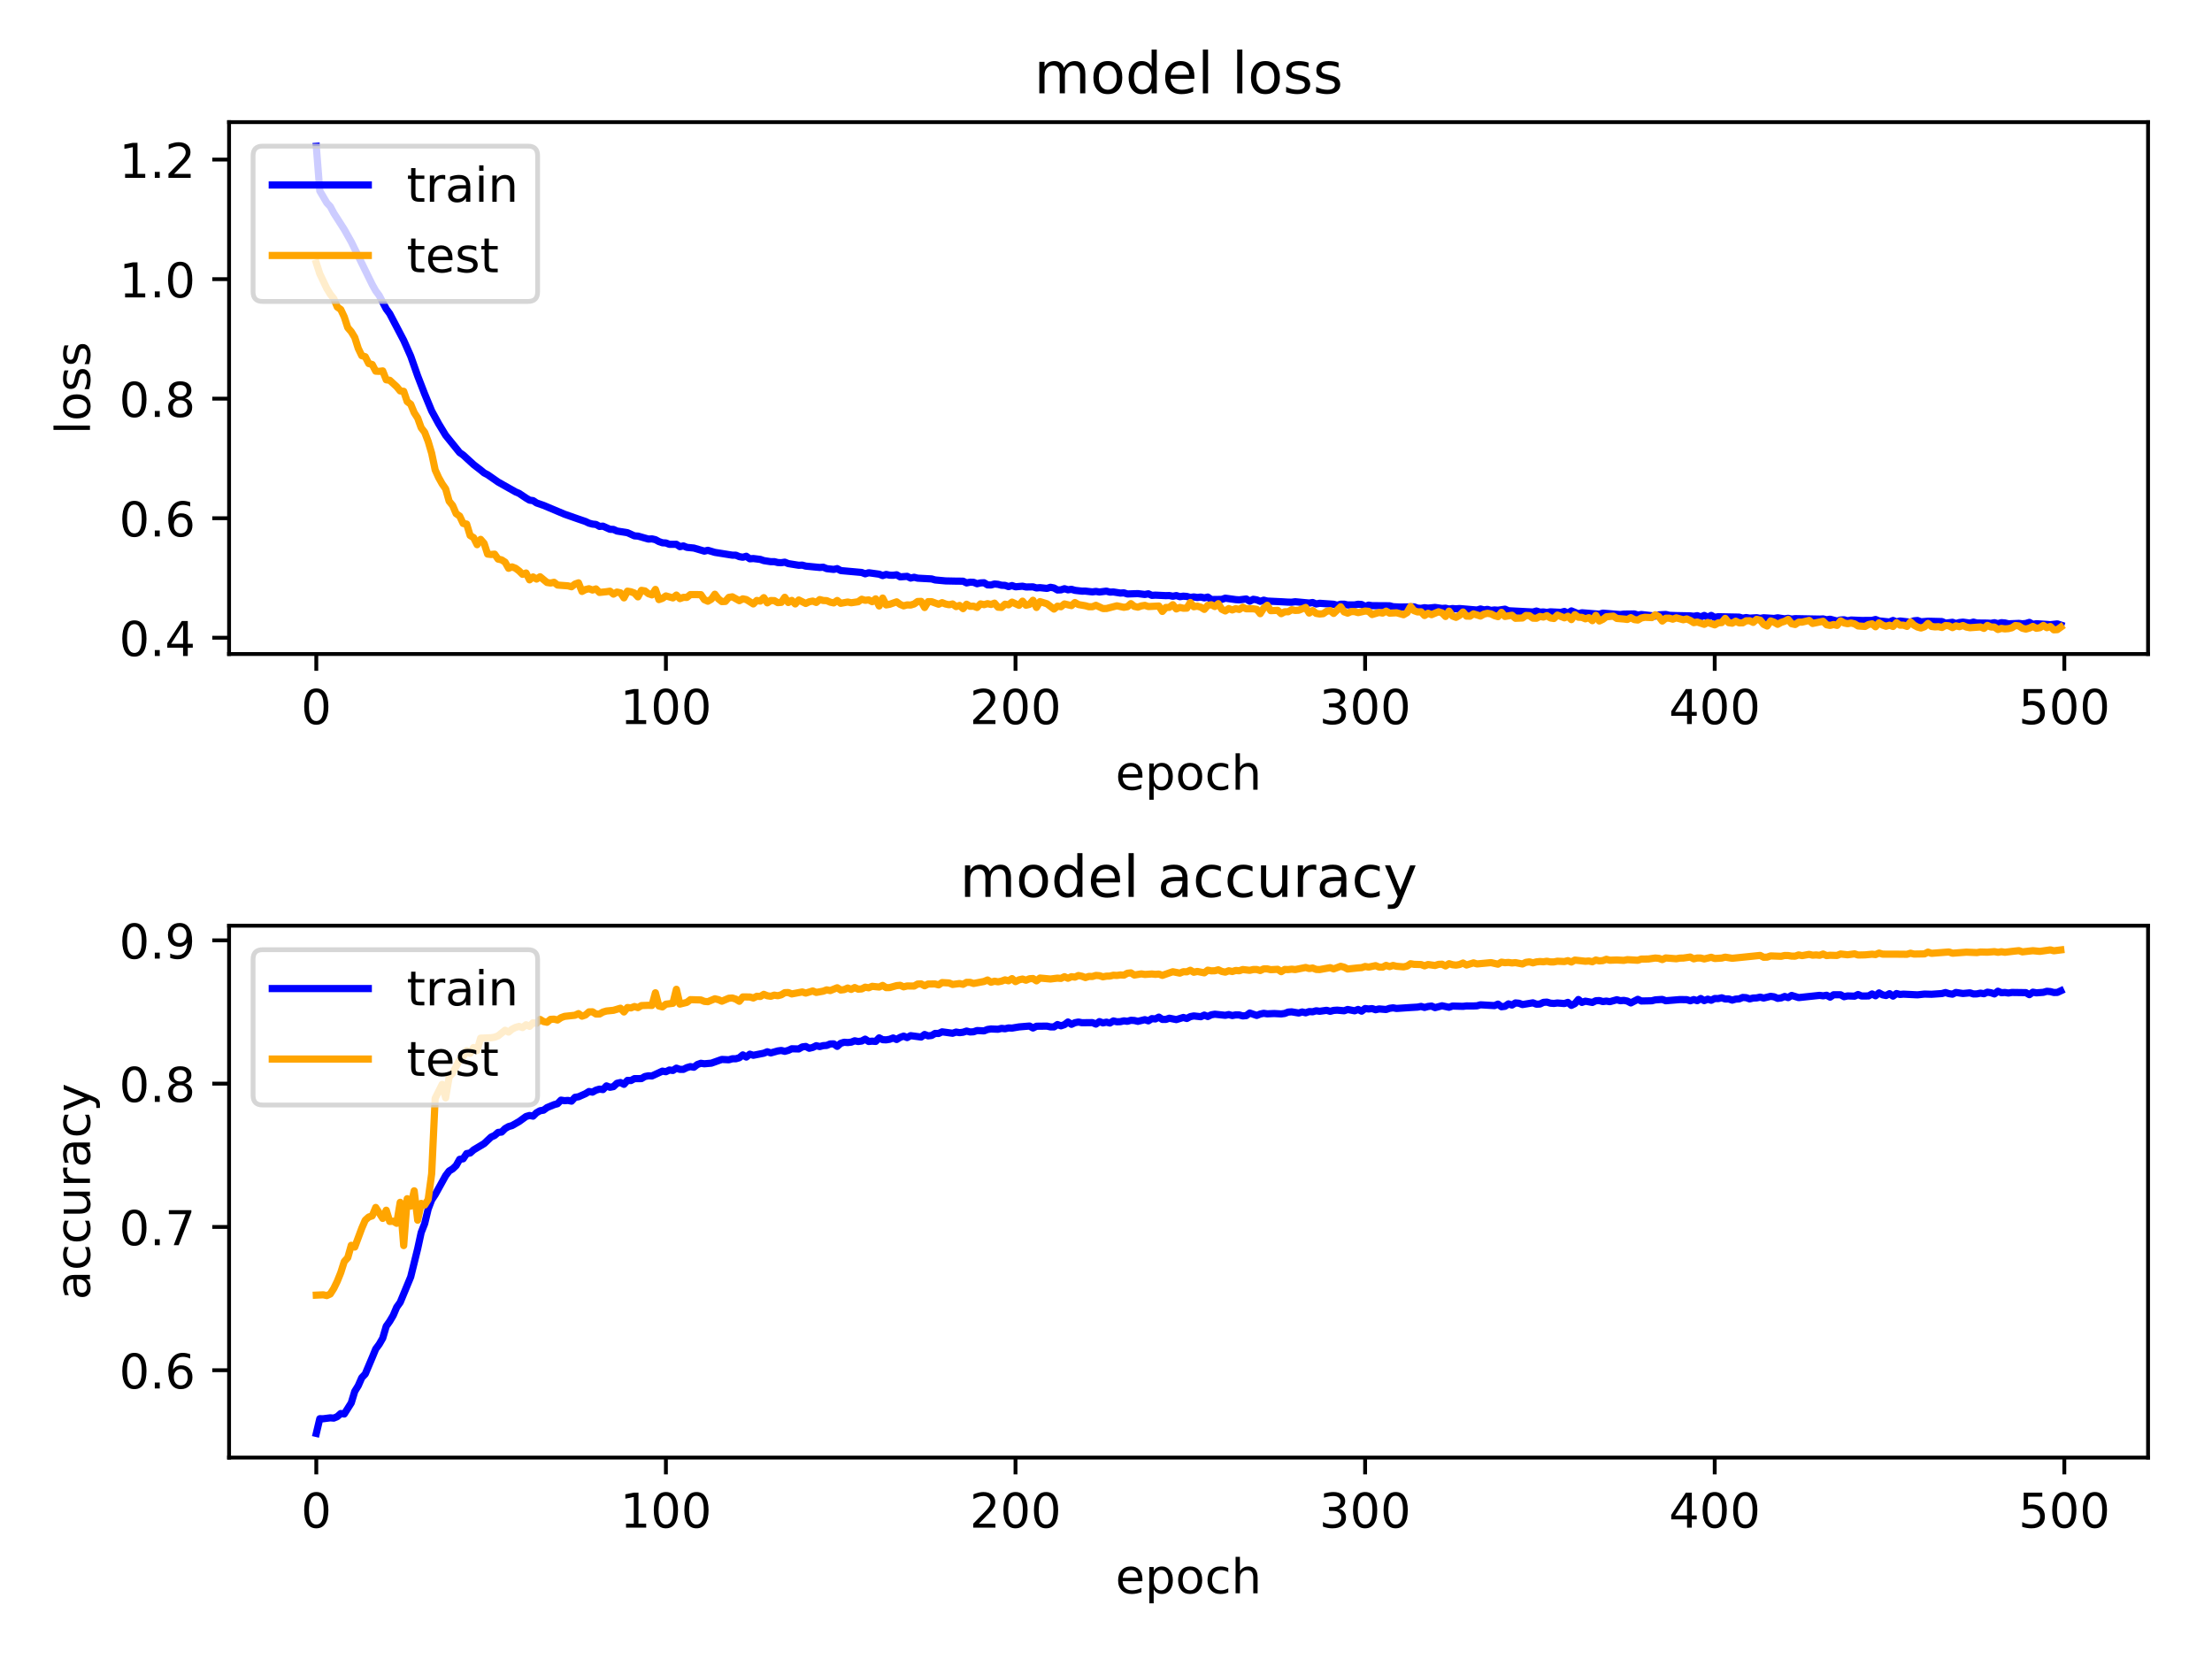 <?xml version="1.0" encoding="utf-8" standalone="no"?>
<!DOCTYPE svg PUBLIC "-//W3C//DTD SVG 1.1//EN"
  "http://www.w3.org/Graphics/SVG/1.1/DTD/svg11.dtd">
<!-- Created with matplotlib (https://matplotlib.org/) -->
<svg height="345.6pt" version="1.1" viewBox="0 0 460.8 345.6" width="460.8pt" xmlns="http://www.w3.org/2000/svg" xmlns:xlink="http://www.w3.org/1999/xlink">
 <defs>
  <style type="text/css">
*{stroke-linecap:butt;stroke-linejoin:round;}
  </style>
 </defs>
 <g id="figure_1">
  <g id="patch_1">
   <path d="M 0 345.6 
L 460.8 345.6 
L 460.8 0 
L 0 0 
z
" style="fill:#ffffff;"/>
  </g>
  <g id="axes_1">
   <g id="patch_2">
    <path d="M 47.72 136.24 
L 447.48 136.24 
L 447.48 25.44 
L 47.72 25.44 
z
" style="fill:#ffffff;"/>
   </g>
   <g id="matplotlib.axis_1">
    <g id="xtick_1">
     <g id="line2d_1">
      <defs>
       <path d="M 0 0 
L 0 3.5 
" id="macf52667a9" style="stroke:#000000;stroke-width:0.8;"/>
      </defs>
      <g>
       <use style="stroke:#000000;stroke-width:0.8;" x="65.891" xlink:href="#macf52667a9" y="136.24"/>
      </g>
     </g>
     <g id="text_1">
      <!-- 0 -->
      <defs>
       <path d="M 31.781 66.406 
Q 24.172 66.406 20.328 58.906 
Q 16.5 51.422 16.5 36.375 
Q 16.5 21.391 20.328 13.891 
Q 24.172 6.391 31.781 6.391 
Q 39.453 6.391 43.281 13.891 
Q 47.125 21.391 47.125 36.375 
Q 47.125 51.422 43.281 58.906 
Q 39.453 66.406 31.781 66.406 
z
M 31.781 74.219 
Q 44.047 74.219 50.516 64.516 
Q 56.984 54.828 56.984 36.375 
Q 56.984 17.969 50.516 8.266 
Q 44.047 -1.422 31.781 -1.422 
Q 19.531 -1.422 13.062 8.266 
Q 6.594 17.969 6.594 36.375 
Q 6.594 54.828 13.062 64.516 
Q 19.531 74.219 31.781 74.219 
z
" id="DejaVuSans-48"/>
      </defs>
      <g transform="translate(62.71 150.838)scale(0.1 -0.1)">
       <use xlink:href="#DejaVuSans-48"/>
      </g>
     </g>
    </g>
    <g id="xtick_2">
     <g id="line2d_2">
      <g>
       <use style="stroke:#000000;stroke-width:0.8;" x="138.72" xlink:href="#macf52667a9" y="136.24"/>
      </g>
     </g>
     <g id="text_2">
      <!-- 100 -->
      <defs>
       <path d="M 12.406 8.297 
L 28.516 8.297 
L 28.516 63.922 
L 10.984 60.406 
L 10.984 69.391 
L 28.422 72.906 
L 38.281 72.906 
L 38.281 8.297 
L 54.391 8.297 
L 54.391 0 
L 12.406 0 
z
" id="DejaVuSans-49"/>
      </defs>
      <g transform="translate(129.176 150.838)scale(0.1 -0.1)">
       <use xlink:href="#DejaVuSans-49"/>
       <use x="63.623" xlink:href="#DejaVuSans-48"/>
       <use x="127.246" xlink:href="#DejaVuSans-48"/>
      </g>
     </g>
    </g>
    <g id="xtick_3">
     <g id="line2d_3">
      <g>
       <use style="stroke:#000000;stroke-width:0.8;" x="211.549" xlink:href="#macf52667a9" y="136.24"/>
      </g>
     </g>
     <g id="text_3">
      <!-- 200 -->
      <defs>
       <path d="M 19.188 8.297 
L 53.609 8.297 
L 53.609 0 
L 7.328 0 
L 7.328 8.297 
Q 12.938 14.109 22.625 23.891 
Q 32.328 33.688 34.812 36.531 
Q 39.547 41.844 41.422 45.531 
Q 43.312 49.219 43.312 52.781 
Q 43.312 58.594 39.234 62.25 
Q 35.156 65.922 28.609 65.922 
Q 23.969 65.922 18.812 64.312 
Q 13.672 62.703 7.812 59.422 
L 7.812 69.391 
Q 13.766 71.781 18.938 73 
Q 24.125 74.219 28.422 74.219 
Q 39.75 74.219 46.484 68.547 
Q 53.219 62.891 53.219 53.422 
Q 53.219 48.922 51.531 44.891 
Q 49.859 40.875 45.406 35.406 
Q 44.188 33.984 37.641 27.219 
Q 31.109 20.453 19.188 8.297 
z
" id="DejaVuSans-50"/>
      </defs>
      <g transform="translate(202.006 150.838)scale(0.1 -0.1)">
       <use xlink:href="#DejaVuSans-50"/>
       <use x="63.623" xlink:href="#DejaVuSans-48"/>
       <use x="127.246" xlink:href="#DejaVuSans-48"/>
      </g>
     </g>
    </g>
    <g id="xtick_4">
     <g id="line2d_4">
      <g>
       <use style="stroke:#000000;stroke-width:0.8;" x="284.379" xlink:href="#macf52667a9" y="136.24"/>
      </g>
     </g>
     <g id="text_4">
      <!-- 300 -->
      <defs>
       <path d="M 40.578 39.312 
Q 47.656 37.797 51.625 33 
Q 55.609 28.219 55.609 21.188 
Q 55.609 10.406 48.188 4.484 
Q 40.766 -1.422 27.094 -1.422 
Q 22.516 -1.422 17.656 -0.516 
Q 12.797 0.391 7.625 2.203 
L 7.625 11.719 
Q 11.719 9.328 16.594 8.109 
Q 21.484 6.891 26.812 6.891 
Q 36.078 6.891 40.938 10.547 
Q 45.797 14.203 45.797 21.188 
Q 45.797 27.641 41.281 31.266 
Q 36.766 34.906 28.719 34.906 
L 20.219 34.906 
L 20.219 43.016 
L 29.109 43.016 
Q 36.375 43.016 40.234 45.922 
Q 44.094 48.828 44.094 54.297 
Q 44.094 59.906 40.109 62.906 
Q 36.141 65.922 28.719 65.922 
Q 24.656 65.922 20.016 65.031 
Q 15.375 64.156 9.812 62.312 
L 9.812 71.094 
Q 15.438 72.656 20.344 73.438 
Q 25.25 74.219 29.594 74.219 
Q 40.828 74.219 47.359 69.109 
Q 53.906 64.016 53.906 55.328 
Q 53.906 49.266 50.438 45.094 
Q 46.969 40.922 40.578 39.312 
z
" id="DejaVuSans-51"/>
      </defs>
      <g transform="translate(274.835 150.838)scale(0.1 -0.1)">
       <use xlink:href="#DejaVuSans-51"/>
       <use x="63.623" xlink:href="#DejaVuSans-48"/>
       <use x="127.246" xlink:href="#DejaVuSans-48"/>
      </g>
     </g>
    </g>
    <g id="xtick_5">
     <g id="line2d_5">
      <g>
       <use style="stroke:#000000;stroke-width:0.8;" x="357.208" xlink:href="#macf52667a9" y="136.24"/>
      </g>
     </g>
     <g id="text_5">
      <!-- 400 -->
      <defs>
       <path d="M 37.797 64.312 
L 12.891 25.391 
L 37.797 25.391 
z
M 35.203 72.906 
L 47.609 72.906 
L 47.609 25.391 
L 58.016 25.391 
L 58.016 17.188 
L 47.609 17.188 
L 47.609 0 
L 37.797 0 
L 37.797 17.188 
L 4.891 17.188 
L 4.891 26.703 
z
" id="DejaVuSans-52"/>
      </defs>
      <g transform="translate(347.664 150.838)scale(0.1 -0.1)">
       <use xlink:href="#DejaVuSans-52"/>
       <use x="63.623" xlink:href="#DejaVuSans-48"/>
       <use x="127.246" xlink:href="#DejaVuSans-48"/>
      </g>
     </g>
    </g>
    <g id="xtick_6">
     <g id="line2d_6">
      <g>
       <use style="stroke:#000000;stroke-width:0.8;" x="430.037" xlink:href="#macf52667a9" y="136.24"/>
      </g>
     </g>
     <g id="text_6">
      <!-- 500 -->
      <defs>
       <path d="M 10.797 72.906 
L 49.516 72.906 
L 49.516 64.594 
L 19.828 64.594 
L 19.828 46.734 
Q 21.969 47.469 24.109 47.828 
Q 26.266 48.188 28.422 48.188 
Q 40.625 48.188 47.75 41.5 
Q 54.891 34.812 54.891 23.391 
Q 54.891 11.625 47.562 5.094 
Q 40.234 -1.422 26.906 -1.422 
Q 22.312 -1.422 17.547 -0.641 
Q 12.797 0.141 7.719 1.703 
L 7.719 11.625 
Q 12.109 9.234 16.797 8.062 
Q 21.484 6.891 26.703 6.891 
Q 35.156 6.891 40.078 11.328 
Q 45.016 15.766 45.016 23.391 
Q 45.016 31 40.078 35.438 
Q 35.156 39.891 26.703 39.891 
Q 22.75 39.891 18.812 39.016 
Q 14.891 38.141 10.797 36.281 
z
" id="DejaVuSans-53"/>
      </defs>
      <g transform="translate(420.494 150.838)scale(0.1 -0.1)">
       <use xlink:href="#DejaVuSans-53"/>
       <use x="63.623" xlink:href="#DejaVuSans-48"/>
       <use x="127.246" xlink:href="#DejaVuSans-48"/>
      </g>
     </g>
    </g>
    <g id="text_7">
     <!-- epoch -->
     <defs>
      <path d="M 56.203 29.594 
L 56.203 25.203 
L 14.891 25.203 
Q 15.484 15.922 20.484 11.062 
Q 25.484 6.203 34.422 6.203 
Q 39.594 6.203 44.453 7.469 
Q 49.312 8.734 54.109 11.281 
L 54.109 2.781 
Q 49.266 0.734 44.188 -0.344 
Q 39.109 -1.422 33.891 -1.422 
Q 20.797 -1.422 13.156 6.188 
Q 5.516 13.812 5.516 26.812 
Q 5.516 40.234 12.766 48.109 
Q 20.016 56 32.328 56 
Q 43.359 56 49.781 48.891 
Q 56.203 41.797 56.203 29.594 
z
M 47.219 32.234 
Q 47.125 39.594 43.094 43.984 
Q 39.062 48.391 32.422 48.391 
Q 24.906 48.391 20.391 44.141 
Q 15.875 39.891 15.188 32.172 
z
" id="DejaVuSans-101"/>
      <path d="M 18.109 8.203 
L 18.109 -20.797 
L 9.078 -20.797 
L 9.078 54.688 
L 18.109 54.688 
L 18.109 46.391 
Q 20.953 51.266 25.266 53.625 
Q 29.594 56 35.594 56 
Q 45.562 56 51.781 48.094 
Q 58.016 40.188 58.016 27.297 
Q 58.016 14.406 51.781 6.484 
Q 45.562 -1.422 35.594 -1.422 
Q 29.594 -1.422 25.266 0.953 
Q 20.953 3.328 18.109 8.203 
z
M 48.688 27.297 
Q 48.688 37.203 44.609 42.844 
Q 40.531 48.484 33.406 48.484 
Q 26.266 48.484 22.188 42.844 
Q 18.109 37.203 18.109 27.297 
Q 18.109 17.391 22.188 11.75 
Q 26.266 6.109 33.406 6.109 
Q 40.531 6.109 44.609 11.75 
Q 48.688 17.391 48.688 27.297 
z
" id="DejaVuSans-112"/>
      <path d="M 30.609 48.391 
Q 23.391 48.391 19.188 42.75 
Q 14.984 37.109 14.984 27.297 
Q 14.984 17.484 19.156 11.844 
Q 23.344 6.203 30.609 6.203 
Q 37.797 6.203 41.984 11.859 
Q 46.188 17.531 46.188 27.297 
Q 46.188 37.016 41.984 42.703 
Q 37.797 48.391 30.609 48.391 
z
M 30.609 56 
Q 42.328 56 49.016 48.375 
Q 55.719 40.766 55.719 27.297 
Q 55.719 13.875 49.016 6.219 
Q 42.328 -1.422 30.609 -1.422 
Q 18.844 -1.422 12.172 6.219 
Q 5.516 13.875 5.516 27.297 
Q 5.516 40.766 12.172 48.375 
Q 18.844 56 30.609 56 
z
" id="DejaVuSans-111"/>
      <path d="M 48.781 52.594 
L 48.781 44.188 
Q 44.969 46.297 41.141 47.344 
Q 37.312 48.391 33.406 48.391 
Q 24.656 48.391 19.812 42.844 
Q 14.984 37.312 14.984 27.297 
Q 14.984 17.281 19.812 11.734 
Q 24.656 6.203 33.406 6.203 
Q 37.312 6.203 41.141 7.25 
Q 44.969 8.297 48.781 10.406 
L 48.781 2.094 
Q 45.016 0.344 40.984 -0.531 
Q 36.969 -1.422 32.422 -1.422 
Q 20.062 -1.422 12.781 6.344 
Q 5.516 14.109 5.516 27.297 
Q 5.516 40.672 12.859 48.328 
Q 20.219 56 33.016 56 
Q 37.156 56 41.109 55.141 
Q 45.062 54.297 48.781 52.594 
z
" id="DejaVuSans-99"/>
      <path d="M 54.891 33.016 
L 54.891 0 
L 45.906 0 
L 45.906 32.719 
Q 45.906 40.484 42.875 44.328 
Q 39.844 48.188 33.797 48.188 
Q 26.516 48.188 22.312 43.547 
Q 18.109 38.922 18.109 30.906 
L 18.109 0 
L 9.078 0 
L 9.078 75.984 
L 18.109 75.984 
L 18.109 46.188 
Q 21.344 51.125 25.703 53.562 
Q 30.078 56 35.797 56 
Q 45.219 56 50.047 50.172 
Q 54.891 44.344 54.891 33.016 
z
" id="DejaVuSans-104"/>
     </defs>
     <g transform="translate(232.372 164.517)scale(0.1 -0.1)">
      <use xlink:href="#DejaVuSans-101"/>
      <use x="61.523" xlink:href="#DejaVuSans-112"/>
      <use x="125" xlink:href="#DejaVuSans-111"/>
      <use x="186.182" xlink:href="#DejaVuSans-99"/>
      <use x="241.162" xlink:href="#DejaVuSans-104"/>
     </g>
    </g>
   </g>
   <g id="matplotlib.axis_2">
    <g id="ytick_1">
     <g id="line2d_7">
      <defs>
       <path d="M 0 0 
L -3.5 0 
" id="mfd8200809d" style="stroke:#000000;stroke-width:0.8;"/>
      </defs>
      <g>
       <use style="stroke:#000000;stroke-width:0.8;" x="47.72" xlink:href="#mfd8200809d" y="132.856"/>
      </g>
     </g>
     <g id="text_8">
      <!-- 0.4 -->
      <defs>
       <path d="M 10.688 12.406 
L 21 12.406 
L 21 0 
L 10.688 0 
z
" id="DejaVuSans-46"/>
      </defs>
      <g transform="translate(24.817 136.655)scale(0.1 -0.1)">
       <use xlink:href="#DejaVuSans-48"/>
       <use x="63.623" xlink:href="#DejaVuSans-46"/>
       <use x="95.41" xlink:href="#DejaVuSans-52"/>
      </g>
     </g>
    </g>
    <g id="ytick_2">
     <g id="line2d_8">
      <g>
       <use style="stroke:#000000;stroke-width:0.8;" x="47.72" xlink:href="#mfd8200809d" y="107.954"/>
      </g>
     </g>
     <g id="text_9">
      <!-- 0.6 -->
      <defs>
       <path d="M 33.016 40.375 
Q 26.375 40.375 22.484 35.828 
Q 18.609 31.297 18.609 23.391 
Q 18.609 15.531 22.484 10.953 
Q 26.375 6.391 33.016 6.391 
Q 39.656 6.391 43.531 10.953 
Q 47.406 15.531 47.406 23.391 
Q 47.406 31.297 43.531 35.828 
Q 39.656 40.375 33.016 40.375 
z
M 52.594 71.297 
L 52.594 62.312 
Q 48.875 64.062 45.094 64.984 
Q 41.312 65.922 37.594 65.922 
Q 27.828 65.922 22.672 59.328 
Q 17.531 52.734 16.797 39.406 
Q 19.672 43.656 24.016 45.922 
Q 28.375 48.188 33.594 48.188 
Q 44.578 48.188 50.953 41.516 
Q 57.328 34.859 57.328 23.391 
Q 57.328 12.156 50.688 5.359 
Q 44.047 -1.422 33.016 -1.422 
Q 20.359 -1.422 13.672 8.266 
Q 6.984 17.969 6.984 36.375 
Q 6.984 53.656 15.188 63.938 
Q 23.391 74.219 37.203 74.219 
Q 40.922 74.219 44.703 73.484 
Q 48.484 72.75 52.594 71.297 
z
" id="DejaVuSans-54"/>
      </defs>
      <g transform="translate(24.817 111.754)scale(0.1 -0.1)">
       <use xlink:href="#DejaVuSans-48"/>
       <use x="63.623" xlink:href="#DejaVuSans-46"/>
       <use x="95.41" xlink:href="#DejaVuSans-54"/>
      </g>
     </g>
    </g>
    <g id="ytick_3">
     <g id="line2d_9">
      <g>
       <use style="stroke:#000000;stroke-width:0.8;" x="47.72" xlink:href="#mfd8200809d" y="83.053"/>
      </g>
     </g>
     <g id="text_10">
      <!-- 0.8 -->
      <defs>
       <path d="M 31.781 34.625 
Q 24.75 34.625 20.719 30.859 
Q 16.703 27.094 16.703 20.516 
Q 16.703 13.922 20.719 10.156 
Q 24.75 6.391 31.781 6.391 
Q 38.812 6.391 42.859 10.172 
Q 46.922 13.969 46.922 20.516 
Q 46.922 27.094 42.891 30.859 
Q 38.875 34.625 31.781 34.625 
z
M 21.922 38.812 
Q 15.578 40.375 12.031 44.719 
Q 8.5 49.078 8.5 55.328 
Q 8.5 64.062 14.719 69.141 
Q 20.953 74.219 31.781 74.219 
Q 42.672 74.219 48.875 69.141 
Q 55.078 64.062 55.078 55.328 
Q 55.078 49.078 51.531 44.719 
Q 48 40.375 41.703 38.812 
Q 48.828 37.156 52.797 32.312 
Q 56.781 27.484 56.781 20.516 
Q 56.781 9.906 50.312 4.234 
Q 43.844 -1.422 31.781 -1.422 
Q 19.734 -1.422 13.25 4.234 
Q 6.781 9.906 6.781 20.516 
Q 6.781 27.484 10.781 32.312 
Q 14.797 37.156 21.922 38.812 
z
M 18.312 54.391 
Q 18.312 48.734 21.844 45.562 
Q 25.391 42.391 31.781 42.391 
Q 38.141 42.391 41.719 45.562 
Q 45.312 48.734 45.312 54.391 
Q 45.312 60.062 41.719 63.234 
Q 38.141 66.406 31.781 66.406 
Q 25.391 66.406 21.844 63.234 
Q 18.312 60.062 18.312 54.391 
z
" id="DejaVuSans-56"/>
      </defs>
      <g transform="translate(24.817 86.852)scale(0.1 -0.1)">
       <use xlink:href="#DejaVuSans-48"/>
       <use x="63.623" xlink:href="#DejaVuSans-46"/>
       <use x="95.41" xlink:href="#DejaVuSans-56"/>
      </g>
     </g>
    </g>
    <g id="ytick_4">
     <g id="line2d_10">
      <g>
       <use style="stroke:#000000;stroke-width:0.8;" x="47.72" xlink:href="#mfd8200809d" y="58.151"/>
      </g>
     </g>
     <g id="text_11">
      <!-- 1.0 -->
      <g transform="translate(24.817 61.95)scale(0.1 -0.1)">
       <use xlink:href="#DejaVuSans-49"/>
       <use x="63.623" xlink:href="#DejaVuSans-46"/>
       <use x="95.41" xlink:href="#DejaVuSans-48"/>
      </g>
     </g>
    </g>
    <g id="ytick_5">
     <g id="line2d_11">
      <g>
       <use style="stroke:#000000;stroke-width:0.8;" x="47.72" xlink:href="#mfd8200809d" y="33.25"/>
      </g>
     </g>
     <g id="text_12">
      <!-- 1.2 -->
      <g transform="translate(24.817 37.049)scale(0.1 -0.1)">
       <use xlink:href="#DejaVuSans-49"/>
       <use x="63.623" xlink:href="#DejaVuSans-46"/>
       <use x="95.41" xlink:href="#DejaVuSans-50"/>
      </g>
     </g>
    </g>
    <g id="text_13">
     <!-- loss -->
     <defs>
      <path d="M 9.422 75.984 
L 18.406 75.984 
L 18.406 0 
L 9.422 0 
z
" id="DejaVuSans-108"/>
      <path d="M 44.281 53.078 
L 44.281 44.578 
Q 40.484 46.531 36.375 47.5 
Q 32.281 48.484 27.875 48.484 
Q 21.188 48.484 17.844 46.438 
Q 14.5 44.391 14.5 40.281 
Q 14.5 37.156 16.891 35.375 
Q 19.281 33.594 26.516 31.984 
L 29.594 31.297 
Q 39.156 29.25 43.188 25.516 
Q 47.219 21.781 47.219 15.094 
Q 47.219 7.469 41.188 3.016 
Q 35.156 -1.422 24.609 -1.422 
Q 20.219 -1.422 15.453 -0.562 
Q 10.688 0.297 5.422 2 
L 5.422 11.281 
Q 10.406 8.688 15.234 7.391 
Q 20.062 6.109 24.812 6.109 
Q 31.156 6.109 34.562 8.281 
Q 37.984 10.453 37.984 14.406 
Q 37.984 18.062 35.516 20.016 
Q 33.062 21.969 24.703 23.781 
L 21.578 24.516 
Q 13.234 26.266 9.516 29.906 
Q 5.812 33.547 5.812 39.891 
Q 5.812 47.609 11.281 51.797 
Q 16.75 56 26.812 56 
Q 31.781 56 36.172 55.266 
Q 40.578 54.547 44.281 53.078 
z
" id="DejaVuSans-115"/>
     </defs>
     <g transform="translate(18.737 90.498)rotate(-90)scale(0.1 -0.1)">
      <use xlink:href="#DejaVuSans-108"/>
      <use x="27.783" xlink:href="#DejaVuSans-111"/>
      <use x="88.965" xlink:href="#DejaVuSans-115"/>
      <use x="141.064" xlink:href="#DejaVuSans-115"/>
     </g>
    </g>
   </g>
   <g id="line2d_12">
    <path clip-path="url(#pefd46ddeec)" d="M 65.891 30.476 
L 66.619 39.765 
L 68.076 42.252 
L 68.804 43.016 
L 69.532 44.385 
L 71.717 47.802 
L 73.174 50.379 
L 77.544 59.288 
L 78.272 60.585 
L 79 61.562 
L 80.457 64.355 
L 81.185 65.343 
L 84.098 70.904 
L 85.555 74.187 
L 87.011 78.321 
L 88.468 82.078 
L 89.925 85.607 
L 91.381 88.278 
L 92.838 90.681 
L 95.751 94.283 
L 96.479 94.787 
L 98.664 96.789 
L 100.121 97.911 
L 100.849 98.512 
L 101.577 98.89 
L 103.762 100.413 
L 107.404 102.47 
L 108.132 102.777 
L 109.588 103.754 
L 110.317 104.19 
L 111.045 104.289 
L 111.773 104.77 
L 113.23 105.278 
L 117.6 107.115 
L 120.513 108.138 
L 121.969 108.632 
L 122.698 108.983 
L 123.426 109.178 
L 124.154 109.25 
L 124.883 109.661 
L 125.611 109.609 
L 127.068 110.26 
L 127.796 110.287 
L 128.524 110.622 
L 130.709 110.971 
L 132.166 111.63 
L 132.894 111.678 
L 135.079 112.299 
L 135.807 112.258 
L 136.535 112.422 
L 137.264 112.82 
L 137.992 113.071 
L 138.72 113.11 
L 139.448 113.392 
L 140.905 113.388 
L 141.633 113.881 
L 142.362 113.723 
L 143.09 114.026 
L 144.547 114.168 
L 146.731 114.812 
L 147.46 114.638 
L 148.916 115.071 
L 152.558 115.651 
L 153.286 115.652 
L 154.014 115.959 
L 154.743 116.083 
L 155.471 115.882 
L 156.199 116.406 
L 156.928 116.352 
L 158.384 116.533 
L 159.112 116.784 
L 160.569 117.01 
L 161.297 117.001 
L 162.026 117.186 
L 162.754 117.225 
L 163.482 117.108 
L 164.21 117.408 
L 166.395 117.757 
L 167.124 117.724 
L 167.852 117.93 
L 170.765 118.21 
L 171.493 118.16 
L 172.222 118.459 
L 173.678 118.619 
L 174.407 118.457 
L 175.135 118.862 
L 179.505 119.255 
L 180.233 119.536 
L 180.961 119.312 
L 183.146 119.615 
L 183.874 119.9 
L 184.603 119.667 
L 185.331 119.82 
L 186.059 119.84 
L 186.788 119.743 
L 187.516 120.173 
L 188.972 120.065 
L 189.701 120.423 
L 190.429 120.256 
L 191.157 120.443 
L 194.07 120.599 
L 194.799 120.814 
L 196.984 121.015 
L 199.169 121.06 
L 200.625 121.073 
L 201.353 121.429 
L 202.082 121.282 
L 202.81 121.304 
L 203.538 121.6 
L 204.267 121.432 
L 204.995 121.397 
L 205.723 121.843 
L 206.451 121.862 
L 207.18 121.655 
L 207.908 121.727 
L 208.636 121.92 
L 209.365 121.941 
L 210.093 122.201 
L 210.821 121.985 
L 211.549 122.243 
L 213.006 122.116 
L 213.734 122.279 
L 215.191 122.253 
L 215.919 122.48 
L 216.648 122.416 
L 218.104 122.577 
L 218.832 122.343 
L 219.561 122.486 
L 220.289 122.903 
L 221.017 122.878 
L 221.746 122.637 
L 222.474 122.867 
L 223.202 122.762 
L 223.93 122.978 
L 225.387 123.146 
L 226.115 123.14 
L 227.572 123.302 
L 228.3 123.201 
L 229.029 123.328 
L 230.485 123.144 
L 231.213 123.349 
L 231.942 123.317 
L 233.398 123.547 
L 234.127 123.501 
L 234.855 123.734 
L 237.04 123.661 
L 238.496 123.84 
L 239.225 123.698 
L 239.953 124.025 
L 240.681 123.979 
L 242.866 124.081 
L 243.594 124.061 
L 244.323 124.209 
L 245.051 124.066 
L 245.779 124.299 
L 246.508 124.193 
L 247.236 124.249 
L 247.964 124.459 
L 248.692 124.353 
L 249.421 124.468 
L 250.149 124.38 
L 250.877 124.549 
L 251.606 124.381 
L 252.334 124.896 
L 254.519 124.868 
L 255.247 124.613 
L 257.432 124.914 
L 258.16 124.962 
L 259.617 124.778 
L 260.345 125.243 
L 261.073 124.846 
L 261.802 124.962 
L 262.53 125.27 
L 263.258 125.026 
L 263.987 125.214 
L 266.9 125.352 
L 268.356 125.437 
L 269.085 125.45 
L 269.813 125.351 
L 272.726 125.625 
L 273.454 125.514 
L 274.183 125.815 
L 274.911 125.676 
L 277.824 125.878 
L 278.552 126.089 
L 279.281 125.867 
L 280.009 125.86 
L 280.737 126.021 
L 282.194 126.012 
L 282.922 125.877 
L 283.651 125.926 
L 284.379 126.324 
L 285.107 126.06 
L 285.835 126.172 
L 289.477 126.196 
L 290.205 126.393 
L 291.662 126.46 
L 294.575 126.416 
L 295.303 126.688 
L 296.031 126.734 
L 296.76 126.598 
L 297.488 126.688 
L 298.945 126.542 
L 300.401 126.754 
L 301.13 126.7 
L 301.858 126.884 
L 302.586 126.77 
L 303.314 126.834 
L 304.043 126.768 
L 307.684 127.084 
L 308.412 126.864 
L 309.141 127.053 
L 309.869 126.943 
L 310.597 127.162 
L 311.326 127.066 
L 312.054 127.126 
L 313.511 126.903 
L 314.239 127.231 
L 319.337 127.491 
L 320.065 127.293 
L 320.793 127.52 
L 321.522 127.481 
L 322.25 127.581 
L 322.978 127.458 
L 325.163 127.566 
L 325.891 127.381 
L 326.62 127.736 
L 327.348 127.268 
L 328.805 127.863 
L 329.533 127.651 
L 333.174 127.949 
L 333.903 127.73 
L 337.544 128.029 
L 338.272 127.932 
L 339.729 127.912 
L 340.457 127.895 
L 341.186 128.129 
L 341.914 128.016 
L 344.827 128.344 
L 345.555 128.086 
L 347.012 128.003 
L 347.74 128.184 
L 349.197 128.242 
L 352.11 128.298 
L 352.838 128.386 
L 353.567 128.257 
L 354.295 128.519 
L 355.023 128.209 
L 355.752 128.575 
L 356.48 128.204 
L 357.208 128.607 
L 357.936 128.475 
L 362.306 128.561 
L 363.034 128.78 
L 363.763 128.649 
L 364.491 128.776 
L 365.948 128.683 
L 366.676 128.823 
L 367.404 128.695 
L 369.589 128.835 
L 370.317 128.7 
L 371.774 128.918 
L 372.502 128.806 
L 373.231 128.976 
L 373.959 128.875 
L 379.057 128.971 
L 379.785 128.929 
L 380.513 129.115 
L 381.242 128.993 
L 382.698 129.383 
L 383.427 129.15 
L 384.155 129.115 
L 384.883 129.32 
L 385.612 129.164 
L 387.796 129.256 
L 389.981 129.242 
L 390.71 129.051 
L 391.438 129.348 
L 393.623 129.571 
L 394.351 129.255 
L 395.079 129.56 
L 395.808 129.366 
L 397.992 129.61 
L 398.721 129.33 
L 399.449 129.261 
L 400.177 129.536 
L 401.634 129.414 
L 404.547 129.484 
L 405.275 129.815 
L 406.732 129.638 
L 407.46 129.89 
L 408.189 129.688 
L 408.917 129.605 
L 410.373 129.806 
L 411.102 129.603 
L 411.83 129.786 
L 414.015 129.807 
L 414.743 129.855 
L 415.472 129.724 
L 416.2 129.926 
L 416.928 129.717 
L 417.656 129.774 
L 418.385 129.953 
L 419.841 129.896 
L 420.57 129.863 
L 421.298 129.95 
L 422.026 129.882 
L 422.754 129.658 
L 423.483 130.058 
L 424.211 129.936 
L 426.396 130.073 
L 427.124 130.137 
L 428.581 129.97 
L 429.309 130.206 
L 429.309 130.206 
" style="fill:none;stroke:#0000ff;stroke-linecap:square;stroke-width:1.5;"/>
   </g>
   <g id="line2d_13">
    <path clip-path="url(#pefd46ddeec)" d="M 65.891 54.783 
L 66.619 57.033 
L 68.076 60.091 
L 68.804 61.28 
L 69.532 62.205 
L 70.261 63.955 
L 70.989 64.477 
L 71.717 66.022 
L 72.446 68.26 
L 73.174 69.098 
L 73.902 70.296 
L 74.63 72.572 
L 75.359 74.088 
L 76.087 74.313 
L 76.815 75.733 
L 77.544 75.936 
L 78.272 77.321 
L 79 77.358 
L 79.728 77.268 
L 80.457 79.118 
L 81.185 79.218 
L 82.642 80.555 
L 83.37 81.438 
L 84.098 81.519 
L 84.827 83.654 
L 85.555 84.206 
L 86.283 85.963 
L 87.011 87.092 
L 87.74 89.107 
L 88.468 90.062 
L 89.196 91.961 
L 89.925 94.428 
L 90.653 97.889 
L 91.381 99.493 
L 92.109 100.795 
L 92.838 101.843 
L 93.566 104.415 
L 94.294 105.306 
L 95.023 107.005 
L 95.751 107.503 
L 96.479 109.045 
L 97.208 109.172 
L 97.936 111.554 
L 98.664 112.004 
L 99.392 113.466 
L 100.121 112.362 
L 100.849 113.188 
L 101.577 115.424 
L 102.306 115.512 
L 103.034 115.437 
L 103.762 116.469 
L 104.49 116.63 
L 105.219 117.105 
L 105.947 118.386 
L 106.675 118.092 
L 107.404 118.38 
L 108.132 118.927 
L 108.86 119.645 
L 109.588 119.368 
L 110.317 120.793 
L 111.045 120.19 
L 111.773 120.632 
L 112.502 120.147 
L 113.958 121.343 
L 114.687 121.457 
L 115.415 121.3 
L 116.143 121.877 
L 118.328 122.042 
L 119.056 122.232 
L 119.785 121.669 
L 120.513 121.416 
L 121.241 123.205 
L 121.969 122.816 
L 122.698 122.64 
L 123.426 122.915 
L 124.154 122.685 
L 124.883 123.418 
L 126.339 123.264 
L 127.068 123.154 
L 127.796 123.767 
L 128.524 123.338 
L 129.252 123.497 
L 129.981 124.546 
L 130.709 123.152 
L 131.437 123.282 
L 132.166 123.546 
L 132.894 124.339 
L 133.622 122.981 
L 134.35 123.101 
L 135.079 123.68 
L 135.807 123.924 
L 136.535 122.788 
L 137.264 124.906 
L 137.992 124.65 
L 138.72 124.14 
L 140.177 124.558 
L 140.905 123.963 
L 141.633 124.702 
L 142.362 124.438 
L 143.09 124.452 
L 143.818 123.861 
L 146.003 123.873 
L 146.731 124.921 
L 147.46 125.247 
L 148.188 124.825 
L 148.916 123.786 
L 149.645 124.745 
L 150.373 125.321 
L 151.101 125.287 
L 151.829 124.448 
L 152.558 124.326 
L 154.014 125.134 
L 154.743 124.751 
L 155.471 124.896 
L 156.928 125.811 
L 157.656 125.082 
L 158.384 125.224 
L 159.112 124.503 
L 159.841 125.584 
L 160.569 125.106 
L 161.297 125.116 
L 162.026 125.541 
L 162.754 125.486 
L 163.482 124.427 
L 164.21 125.513 
L 164.939 125.073 
L 165.667 125.813 
L 166.395 124.99 
L 167.852 125.715 
L 168.58 125.356 
L 169.309 125.213 
L 170.037 125.504 
L 170.765 124.902 
L 171.493 125.094 
L 172.222 125.123 
L 172.95 125.439 
L 173.678 125.598 
L 174.407 125.091 
L 175.135 125.685 
L 176.591 125.409 
L 177.32 125.567 
L 178.776 125.355 
L 179.505 124.836 
L 180.233 125.057 
L 180.961 124.969 
L 181.689 125.346 
L 182.418 124.752 
L 183.146 126.235 
L 183.874 124.588 
L 184.603 126.013 
L 185.331 125.888 
L 186.788 125.374 
L 187.516 125.91 
L 188.244 126.21 
L 188.972 126.008 
L 189.701 126.044 
L 190.429 125.823 
L 191.157 125.305 
L 191.886 125.279 
L 192.614 126.554 
L 193.342 125.332 
L 194.07 125.341 
L 195.527 125.874 
L 196.255 125.542 
L 196.984 125.831 
L 197.712 125.983 
L 198.44 125.818 
L 199.169 126.364 
L 199.897 126.125 
L 200.625 126.788 
L 201.353 125.876 
L 202.082 126.305 
L 202.81 126.274 
L 203.538 126.547 
L 204.267 125.804 
L 204.995 125.965 
L 205.723 125.752 
L 206.451 125.924 
L 207.18 125.646 
L 207.908 126.49 
L 208.636 126.536 
L 209.365 125.864 
L 210.093 125.997 
L 210.821 125.432 
L 212.278 126.101 
L 213.006 125.232 
L 213.734 126.078 
L 214.463 125.898 
L 215.191 125.052 
L 215.919 126.542 
L 216.648 125.327 
L 218.104 125.778 
L 219.561 126.882 
L 220.289 126.277 
L 221.017 126.396 
L 221.746 125.811 
L 223.202 126.163 
L 223.93 125.518 
L 224.659 125.942 
L 226.115 126.191 
L 226.844 126.398 
L 227.572 126.396 
L 228.3 126.095 
L 229.757 126.771 
L 230.485 126.767 
L 232.67 126.202 
L 234.127 126.517 
L 234.855 126.394 
L 235.583 125.752 
L 236.311 126.329 
L 237.04 126.478 
L 237.768 126.225 
L 238.496 126.111 
L 239.225 126.359 
L 241.41 126.244 
L 242.138 127.372 
L 242.866 126.547 
L 243.594 126.529 
L 244.323 125.968 
L 245.051 126.854 
L 245.779 126.532 
L 246.508 126.703 
L 247.236 126.69 
L 247.964 125.504 
L 248.692 126.394 
L 249.421 126.27 
L 250.149 126.488 
L 250.877 126.944 
L 251.606 126.107 
L 252.334 125.975 
L 253.062 126.347 
L 253.79 125.754 
L 254.519 126.922 
L 255.247 127.275 
L 255.975 126.777 
L 256.704 127.063 
L 257.432 126.788 
L 258.16 126.959 
L 258.889 126.493 
L 259.617 126.827 
L 261.073 126.829 
L 261.802 126.93 
L 262.53 127.84 
L 263.258 126.674 
L 263.987 126.089 
L 264.715 127.214 
L 266.171 127.142 
L 266.9 127.837 
L 267.628 127.445 
L 268.356 127.44 
L 269.085 127.015 
L 269.813 127.164 
L 270.541 127.127 
L 271.998 126.541 
L 272.726 127.71 
L 273.454 127.188 
L 274.183 127.783 
L 274.911 127.907 
L 275.639 127.839 
L 276.368 127.347 
L 277.096 127.198 
L 277.824 127.788 
L 279.281 126.403 
L 280.009 127.469 
L 280.737 127.728 
L 281.466 127.399 
L 282.194 127.409 
L 282.922 127.62 
L 284.379 127.287 
L 285.107 127.355 
L 285.835 128.015 
L 287.292 127.581 
L 288.02 127.717 
L 288.749 127.316 
L 289.477 127.733 
L 290.933 127.649 
L 292.39 128.059 
L 293.118 127.628 
L 293.847 126.343 
L 294.575 127.218 
L 295.303 127.476 
L 296.031 127.454 
L 296.76 128.222 
L 297.488 127.744 
L 298.216 128.047 
L 299.673 127.44 
L 300.401 127.671 
L 301.13 128.42 
L 301.858 127.314 
L 302.586 128.329 
L 303.314 128.604 
L 304.043 128.197 
L 304.771 127.496 
L 305.499 128.346 
L 306.228 128.361 
L 306.956 127.88 
L 308.412 128.334 
L 309.141 127.927 
L 309.869 127.763 
L 310.597 127.884 
L 311.326 128.248 
L 312.054 128.461 
L 312.782 127.567 
L 313.511 128.416 
L 314.967 128.165 
L 315.695 128.801 
L 317.152 128.74 
L 317.88 128.213 
L 318.609 128.253 
L 319.337 128.773 
L 320.065 128.8 
L 320.793 128.418 
L 321.522 128.546 
L 322.25 128.246 
L 322.978 128.734 
L 323.707 128.847 
L 324.435 128.137 
L 325.891 128.706 
L 326.62 128.371 
L 327.348 129.073 
L 328.076 128.046 
L 328.805 128.58 
L 329.533 128.611 
L 330.261 128.914 
L 330.99 128.673 
L 331.718 129.296 
L 332.446 128.185 
L 333.174 129.363 
L 333.903 129.02 
L 334.631 128.484 
L 336.088 128.354 
L 336.816 128.834 
L 338.272 128.953 
L 339.001 129.045 
L 339.729 128.67 
L 340.457 129.076 
L 341.186 129.162 
L 341.914 128.743 
L 342.642 128.593 
L 344.099 128.659 
L 344.827 128.056 
L 345.555 128.438 
L 346.284 129.372 
L 347.012 128.785 
L 347.74 128.772 
L 348.469 128.99 
L 349.197 128.713 
L 350.653 129.109 
L 351.382 128.931 
L 352.11 129.256 
L 352.838 129.71 
L 353.567 129.58 
L 355.023 130.057 
L 355.752 129.666 
L 357.208 130.168 
L 357.936 129.749 
L 358.665 129.697 
L 359.393 128.822 
L 360.121 129.714 
L 360.85 129.822 
L 361.578 129.407 
L 362.306 129.756 
L 363.034 129.751 
L 363.763 129.322 
L 364.491 129.308 
L 365.219 129.656 
L 365.948 129.019 
L 366.676 129.193 
L 367.404 130.064 
L 368.132 130.408 
L 368.861 129.351 
L 369.589 129.624 
L 370.317 130.057 
L 371.046 129.657 
L 371.774 129.425 
L 372.502 129.025 
L 373.231 129.935 
L 373.959 130.096 
L 374.687 129.607 
L 375.415 129.603 
L 376.872 129.245 
L 377.6 129.875 
L 379.785 129.422 
L 380.513 130.152 
L 381.242 130.291 
L 381.97 130.101 
L 382.698 130.281 
L 383.427 129.336 
L 384.155 129.775 
L 384.883 129.929 
L 385.612 129.784 
L 386.34 129.961 
L 387.068 130.397 
L 388.525 130.499 
L 389.253 130.098 
L 389.981 129.949 
L 390.71 130.566 
L 391.438 129.753 
L 392.166 130.219 
L 392.894 130.462 
L 393.623 130.237 
L 394.351 130.506 
L 395.079 129.736 
L 395.808 130.23 
L 396.536 130.234 
L 397.264 130.489 
L 397.992 129.565 
L 398.721 130.24 
L 399.449 130.628 
L 400.177 130.827 
L 400.906 130.57 
L 401.634 129.874 
L 402.362 130.5 
L 403.091 130.59 
L 403.819 130.546 
L 404.547 130.713 
L 405.275 130.31 
L 406.004 130.371 
L 406.732 130.743 
L 407.46 130.376 
L 408.189 130.548 
L 408.917 130.307 
L 409.645 130.633 
L 410.373 130.769 
L 412.558 130.604 
L 413.287 130.902 
L 414.015 130.281 
L 414.743 130.615 
L 415.472 130.635 
L 416.2 131.13 
L 416.928 130.901 
L 417.656 131.007 
L 418.385 130.956 
L 419.113 130.777 
L 419.841 130.305 
L 420.57 130.397 
L 421.298 130.879 
L 422.026 131.049 
L 422.754 130.844 
L 423.483 130.496 
L 424.211 130.886 
L 424.939 130.771 
L 425.668 130.284 
L 426.396 130.756 
L 427.124 130.515 
L 427.853 131.204 
L 428.581 131.161 
L 429.309 130.641 
L 429.309 130.641 
" style="fill:none;stroke:#ffa500;stroke-linecap:square;stroke-width:1.5;"/>
   </g>
   <g id="patch_3">
    <path d="M 47.72 136.24 
L 47.72 25.44 
" style="fill:none;stroke:#000000;stroke-linecap:square;stroke-linejoin:miter;stroke-width:0.8;"/>
   </g>
   <g id="patch_4">
    <path d="M 447.48 136.24 
L 447.48 25.44 
" style="fill:none;stroke:#000000;stroke-linecap:square;stroke-linejoin:miter;stroke-width:0.8;"/>
   </g>
   <g id="patch_5">
    <path d="M 47.72 136.24 
L 447.48 136.24 
" style="fill:none;stroke:#000000;stroke-linecap:square;stroke-linejoin:miter;stroke-width:0.8;"/>
   </g>
   <g id="patch_6">
    <path d="M 47.72 25.44 
L 447.48 25.44 
" style="fill:none;stroke:#000000;stroke-linecap:square;stroke-linejoin:miter;stroke-width:0.8;"/>
   </g>
   <g id="text_14">
    <!-- model loss -->
    <defs>
     <path d="M 52 44.188 
Q 55.375 50.25 60.062 53.125 
Q 64.75 56 71.094 56 
Q 79.641 56 84.281 50.016 
Q 88.922 44.047 88.922 33.016 
L 88.922 0 
L 79.891 0 
L 79.891 32.719 
Q 79.891 40.578 77.094 44.375 
Q 74.312 48.188 68.609 48.188 
Q 61.625 48.188 57.562 43.547 
Q 53.516 38.922 53.516 30.906 
L 53.516 0 
L 44.484 0 
L 44.484 32.719 
Q 44.484 40.625 41.703 44.406 
Q 38.922 48.188 33.109 48.188 
Q 26.219 48.188 22.156 43.531 
Q 18.109 38.875 18.109 30.906 
L 18.109 0 
L 9.078 0 
L 9.078 54.688 
L 18.109 54.688 
L 18.109 46.188 
Q 21.188 51.219 25.484 53.609 
Q 29.781 56 35.688 56 
Q 41.656 56 45.828 52.969 
Q 50 49.953 52 44.188 
z
" id="DejaVuSans-109"/>
     <path d="M 45.406 46.391 
L 45.406 75.984 
L 54.391 75.984 
L 54.391 0 
L 45.406 0 
L 45.406 8.203 
Q 42.578 3.328 38.25 0.953 
Q 33.938 -1.422 27.875 -1.422 
Q 17.969 -1.422 11.734 6.484 
Q 5.516 14.406 5.516 27.297 
Q 5.516 40.188 11.734 48.094 
Q 17.969 56 27.875 56 
Q 33.938 56 38.25 53.625 
Q 42.578 51.266 45.406 46.391 
z
M 14.797 27.297 
Q 14.797 17.391 18.875 11.75 
Q 22.953 6.109 30.078 6.109 
Q 37.203 6.109 41.297 11.75 
Q 45.406 17.391 45.406 27.297 
Q 45.406 37.203 41.297 42.844 
Q 37.203 48.484 30.078 48.484 
Q 22.953 48.484 18.875 42.844 
Q 14.797 37.203 14.797 27.297 
z
" id="DejaVuSans-100"/>
     <path id="DejaVuSans-32"/>
    </defs>
    <g transform="translate(215.42 19.44)scale(0.12 -0.12)">
     <use xlink:href="#DejaVuSans-109"/>
     <use x="97.412" xlink:href="#DejaVuSans-111"/>
     <use x="158.594" xlink:href="#DejaVuSans-100"/>
     <use x="222.07" xlink:href="#DejaVuSans-101"/>
     <use x="283.594" xlink:href="#DejaVuSans-108"/>
     <use x="311.377" xlink:href="#DejaVuSans-32"/>
     <use x="343.164" xlink:href="#DejaVuSans-108"/>
     <use x="370.947" xlink:href="#DejaVuSans-111"/>
     <use x="432.129" xlink:href="#DejaVuSans-115"/>
     <use x="484.229" xlink:href="#DejaVuSans-115"/>
    </g>
   </g>
   <g id="legend_1">
    <g id="patch_7">
     <path d="M 54.72 62.796 
L 109.995 62.796 
Q 111.995 62.796 111.995 60.796 
L 111.995 32.44 
Q 111.995 30.44 109.995 30.44 
L 54.72 30.44 
Q 52.72 30.44 52.72 32.44 
L 52.72 60.796 
Q 52.72 62.796 54.72 62.796 
z
" style="fill:#ffffff;opacity:0.8;stroke:#cccccc;stroke-linejoin:miter;"/>
    </g>
    <g id="line2d_14">
     <path d="M 56.72 38.538 
L 76.72 38.538 
" style="fill:none;stroke:#0000ff;stroke-linecap:square;stroke-width:1.5;"/>
    </g>
    <g id="line2d_15"/>
    <g id="text_15">
     <!-- train -->
     <defs>
      <path d="M 18.312 70.219 
L 18.312 54.688 
L 36.812 54.688 
L 36.812 47.703 
L 18.312 47.703 
L 18.312 18.016 
Q 18.312 11.328 20.141 9.422 
Q 21.969 7.516 27.594 7.516 
L 36.812 7.516 
L 36.812 0 
L 27.594 0 
Q 17.188 0 13.234 3.875 
Q 9.281 7.766 9.281 18.016 
L 9.281 47.703 
L 2.688 47.703 
L 2.688 54.688 
L 9.281 54.688 
L 9.281 70.219 
z
" id="DejaVuSans-116"/>
      <path d="M 41.109 46.297 
Q 39.594 47.172 37.812 47.578 
Q 36.031 48 33.891 48 
Q 26.266 48 22.188 43.047 
Q 18.109 38.094 18.109 28.812 
L 18.109 0 
L 9.078 0 
L 9.078 54.688 
L 18.109 54.688 
L 18.109 46.188 
Q 20.953 51.172 25.484 53.578 
Q 30.031 56 36.531 56 
Q 37.453 56 38.578 55.875 
Q 39.703 55.766 41.062 55.516 
z
" id="DejaVuSans-114"/>
      <path d="M 34.281 27.484 
Q 23.391 27.484 19.188 25 
Q 14.984 22.516 14.984 16.5 
Q 14.984 11.719 18.141 8.906 
Q 21.297 6.109 26.703 6.109 
Q 34.188 6.109 38.703 11.406 
Q 43.219 16.703 43.219 25.484 
L 43.219 27.484 
z
M 52.203 31.203 
L 52.203 0 
L 43.219 0 
L 43.219 8.297 
Q 40.141 3.328 35.547 0.953 
Q 30.953 -1.422 24.312 -1.422 
Q 15.922 -1.422 10.953 3.297 
Q 6 8.016 6 15.922 
Q 6 25.141 12.172 29.828 
Q 18.359 34.516 30.609 34.516 
L 43.219 34.516 
L 43.219 35.406 
Q 43.219 41.609 39.141 45 
Q 35.062 48.391 27.688 48.391 
Q 23 48.391 18.547 47.266 
Q 14.109 46.141 10.016 43.891 
L 10.016 52.203 
Q 14.938 54.109 19.578 55.047 
Q 24.219 56 28.609 56 
Q 40.484 56 46.344 49.844 
Q 52.203 43.703 52.203 31.203 
z
" id="DejaVuSans-97"/>
      <path d="M 9.422 54.688 
L 18.406 54.688 
L 18.406 0 
L 9.422 0 
z
M 9.422 75.984 
L 18.406 75.984 
L 18.406 64.594 
L 9.422 64.594 
z
" id="DejaVuSans-105"/>
      <path d="M 54.891 33.016 
L 54.891 0 
L 45.906 0 
L 45.906 32.719 
Q 45.906 40.484 42.875 44.328 
Q 39.844 48.188 33.797 48.188 
Q 26.516 48.188 22.312 43.547 
Q 18.109 38.922 18.109 30.906 
L 18.109 0 
L 9.078 0 
L 9.078 54.688 
L 18.109 54.688 
L 18.109 46.188 
Q 21.344 51.125 25.703 53.562 
Q 30.078 56 35.797 56 
Q 45.219 56 50.047 50.172 
Q 54.891 44.344 54.891 33.016 
z
" id="DejaVuSans-110"/>
     </defs>
     <g transform="translate(84.72 42.038)scale(0.1 -0.1)">
      <use xlink:href="#DejaVuSans-116"/>
      <use x="39.209" xlink:href="#DejaVuSans-114"/>
      <use x="80.322" xlink:href="#DejaVuSans-97"/>
      <use x="141.602" xlink:href="#DejaVuSans-105"/>
      <use x="169.385" xlink:href="#DejaVuSans-110"/>
     </g>
    </g>
    <g id="line2d_16">
     <path d="M 56.72 53.217 
L 76.72 53.217 
" style="fill:none;stroke:#ffa500;stroke-linecap:square;stroke-width:1.5;"/>
    </g>
    <g id="line2d_17"/>
    <g id="text_16">
     <!-- test -->
     <g transform="translate(84.72 56.717)scale(0.1 -0.1)">
      <use xlink:href="#DejaVuSans-116"/>
      <use x="39.209" xlink:href="#DejaVuSans-101"/>
      <use x="100.732" xlink:href="#DejaVuSans-115"/>
      <use x="152.832" xlink:href="#DejaVuSans-116"/>
     </g>
    </g>
   </g>
  </g>
  <g id="axes_2">
   <g id="patch_8">
    <path d="M 47.72 303.64 
L 447.48 303.64 
L 447.48 192.84 
L 47.72 192.84 
z
" style="fill:#ffffff;"/>
   </g>
   <g id="matplotlib.axis_3">
    <g id="xtick_7">
     <g id="line2d_18">
      <g>
       <use style="stroke:#000000;stroke-width:0.8;" x="65.891" xlink:href="#macf52667a9" y="303.64"/>
      </g>
     </g>
     <g id="text_17">
      <!-- 0 -->
      <g transform="translate(62.71 318.238)scale(0.1 -0.1)">
       <use xlink:href="#DejaVuSans-48"/>
      </g>
     </g>
    </g>
    <g id="xtick_8">
     <g id="line2d_19">
      <g>
       <use style="stroke:#000000;stroke-width:0.8;" x="138.72" xlink:href="#macf52667a9" y="303.64"/>
      </g>
     </g>
     <g id="text_18">
      <!-- 100 -->
      <g transform="translate(129.176 318.238)scale(0.1 -0.1)">
       <use xlink:href="#DejaVuSans-49"/>
       <use x="63.623" xlink:href="#DejaVuSans-48"/>
       <use x="127.246" xlink:href="#DejaVuSans-48"/>
      </g>
     </g>
    </g>
    <g id="xtick_9">
     <g id="line2d_20">
      <g>
       <use style="stroke:#000000;stroke-width:0.8;" x="211.549" xlink:href="#macf52667a9" y="303.64"/>
      </g>
     </g>
     <g id="text_19">
      <!-- 200 -->
      <g transform="translate(202.006 318.238)scale(0.1 -0.1)">
       <use xlink:href="#DejaVuSans-50"/>
       <use x="63.623" xlink:href="#DejaVuSans-48"/>
       <use x="127.246" xlink:href="#DejaVuSans-48"/>
      </g>
     </g>
    </g>
    <g id="xtick_10">
     <g id="line2d_21">
      <g>
       <use style="stroke:#000000;stroke-width:0.8;" x="284.379" xlink:href="#macf52667a9" y="303.64"/>
      </g>
     </g>
     <g id="text_20">
      <!-- 300 -->
      <g transform="translate(274.835 318.238)scale(0.1 -0.1)">
       <use xlink:href="#DejaVuSans-51"/>
       <use x="63.623" xlink:href="#DejaVuSans-48"/>
       <use x="127.246" xlink:href="#DejaVuSans-48"/>
      </g>
     </g>
    </g>
    <g id="xtick_11">
     <g id="line2d_22">
      <g>
       <use style="stroke:#000000;stroke-width:0.8;" x="357.208" xlink:href="#macf52667a9" y="303.64"/>
      </g>
     </g>
     <g id="text_21">
      <!-- 400 -->
      <g transform="translate(347.664 318.238)scale(0.1 -0.1)">
       <use xlink:href="#DejaVuSans-52"/>
       <use x="63.623" xlink:href="#DejaVuSans-48"/>
       <use x="127.246" xlink:href="#DejaVuSans-48"/>
      </g>
     </g>
    </g>
    <g id="xtick_12">
     <g id="line2d_23">
      <g>
       <use style="stroke:#000000;stroke-width:0.8;" x="430.037" xlink:href="#macf52667a9" y="303.64"/>
      </g>
     </g>
     <g id="text_22">
      <!-- 500 -->
      <g transform="translate(420.494 318.238)scale(0.1 -0.1)">
       <use xlink:href="#DejaVuSans-53"/>
       <use x="63.623" xlink:href="#DejaVuSans-48"/>
       <use x="127.246" xlink:href="#DejaVuSans-48"/>
      </g>
     </g>
    </g>
    <g id="text_23">
     <!-- epoch -->
     <g transform="translate(232.372 331.917)scale(0.1 -0.1)">
      <use xlink:href="#DejaVuSans-101"/>
      <use x="61.523" xlink:href="#DejaVuSans-112"/>
      <use x="125" xlink:href="#DejaVuSans-111"/>
      <use x="186.182" xlink:href="#DejaVuSans-99"/>
      <use x="241.162" xlink:href="#DejaVuSans-104"/>
     </g>
    </g>
   </g>
   <g id="matplotlib.axis_4">
    <g id="ytick_6">
     <g id="line2d_24">
      <g>
       <use style="stroke:#000000;stroke-width:0.8;" x="47.72" xlink:href="#mfd8200809d" y="285.443"/>
      </g>
     </g>
     <g id="text_24">
      <!-- 0.6 -->
      <g transform="translate(24.817 289.243)scale(0.1 -0.1)">
       <use xlink:href="#DejaVuSans-48"/>
       <use x="63.623" xlink:href="#DejaVuSans-46"/>
       <use x="95.41" xlink:href="#DejaVuSans-54"/>
      </g>
     </g>
    </g>
    <g id="ytick_7">
     <g id="line2d_25">
      <g>
       <use style="stroke:#000000;stroke-width:0.8;" x="47.72" xlink:href="#mfd8200809d" y="255.594"/>
      </g>
     </g>
     <g id="text_25">
      <!-- 0.7 -->
      <defs>
       <path d="M 8.203 72.906 
L 55.078 72.906 
L 55.078 68.703 
L 28.609 0 
L 18.312 0 
L 43.219 64.594 
L 8.203 64.594 
z
" id="DejaVuSans-55"/>
      </defs>
      <g transform="translate(24.817 259.393)scale(0.1 -0.1)">
       <use xlink:href="#DejaVuSans-48"/>
       <use x="63.623" xlink:href="#DejaVuSans-46"/>
       <use x="95.41" xlink:href="#DejaVuSans-55"/>
      </g>
     </g>
    </g>
    <g id="ytick_8">
     <g id="line2d_26">
      <g>
       <use style="stroke:#000000;stroke-width:0.8;" x="47.72" xlink:href="#mfd8200809d" y="225.744"/>
      </g>
     </g>
     <g id="text_26">
      <!-- 0.8 -->
      <g transform="translate(24.817 229.543)scale(0.1 -0.1)">
       <use xlink:href="#DejaVuSans-48"/>
       <use x="63.623" xlink:href="#DejaVuSans-46"/>
       <use x="95.41" xlink:href="#DejaVuSans-56"/>
      </g>
     </g>
    </g>
    <g id="ytick_9">
     <g id="line2d_27">
      <g>
       <use style="stroke:#000000;stroke-width:0.8;" x="47.72" xlink:href="#mfd8200809d" y="195.894"/>
      </g>
     </g>
     <g id="text_27">
      <!-- 0.9 -->
      <defs>
       <path d="M 10.984 1.516 
L 10.984 10.5 
Q 14.703 8.734 18.5 7.812 
Q 22.312 6.891 25.984 6.891 
Q 35.75 6.891 40.891 13.453 
Q 46.047 20.016 46.781 33.406 
Q 43.953 29.203 39.594 26.953 
Q 35.25 24.703 29.984 24.703 
Q 19.047 24.703 12.672 31.312 
Q 6.297 37.938 6.297 49.422 
Q 6.297 60.641 12.938 67.422 
Q 19.578 74.219 30.609 74.219 
Q 43.266 74.219 49.922 64.516 
Q 56.594 54.828 56.594 36.375 
Q 56.594 19.141 48.406 8.859 
Q 40.234 -1.422 26.422 -1.422 
Q 22.703 -1.422 18.891 -0.688 
Q 15.094 0.047 10.984 1.516 
z
M 30.609 32.422 
Q 37.25 32.422 41.125 36.953 
Q 45.016 41.5 45.016 49.422 
Q 45.016 57.281 41.125 61.844 
Q 37.25 66.406 30.609 66.406 
Q 23.969 66.406 20.094 61.844 
Q 16.219 57.281 16.219 49.422 
Q 16.219 41.5 20.094 36.953 
Q 23.969 32.422 30.609 32.422 
z
" id="DejaVuSans-57"/>
      </defs>
      <g transform="translate(24.817 199.693)scale(0.1 -0.1)">
       <use xlink:href="#DejaVuSans-48"/>
       <use x="63.623" xlink:href="#DejaVuSans-46"/>
       <use x="95.41" xlink:href="#DejaVuSans-57"/>
      </g>
     </g>
    </g>
    <g id="text_28">
     <!-- accuracy -->
     <defs>
      <path d="M 8.5 21.578 
L 8.5 54.688 
L 17.484 54.688 
L 17.484 21.922 
Q 17.484 14.156 20.5 10.266 
Q 23.531 6.391 29.594 6.391 
Q 36.859 6.391 41.078 11.031 
Q 45.312 15.672 45.312 23.688 
L 45.312 54.688 
L 54.297 54.688 
L 54.297 0 
L 45.312 0 
L 45.312 8.406 
Q 42.047 3.422 37.719 1 
Q 33.406 -1.422 27.688 -1.422 
Q 18.266 -1.422 13.375 4.438 
Q 8.5 10.297 8.5 21.578 
z
M 31.109 56 
z
" id="DejaVuSans-117"/>
      <path d="M 32.172 -5.078 
Q 28.375 -14.844 24.75 -17.812 
Q 21.141 -20.797 15.094 -20.797 
L 7.906 -20.797 
L 7.906 -13.281 
L 13.188 -13.281 
Q 16.891 -13.281 18.938 -11.516 
Q 21 -9.766 23.484 -3.219 
L 25.094 0.875 
L 2.984 54.688 
L 12.5 54.688 
L 29.594 11.922 
L 46.688 54.688 
L 56.203 54.688 
z
" id="DejaVuSans-121"/>
     </defs>
     <g transform="translate(18.737 270.799)rotate(-90)scale(0.1 -0.1)">
      <use xlink:href="#DejaVuSans-97"/>
      <use x="61.279" xlink:href="#DejaVuSans-99"/>
      <use x="116.26" xlink:href="#DejaVuSans-99"/>
      <use x="171.24" xlink:href="#DejaVuSans-117"/>
      <use x="234.619" xlink:href="#DejaVuSans-114"/>
      <use x="275.732" xlink:href="#DejaVuSans-97"/>
      <use x="337.012" xlink:href="#DejaVuSans-99"/>
      <use x="391.992" xlink:href="#DejaVuSans-121"/>
     </g>
    </g>
   </g>
   <g id="line2d_28">
    <path clip-path="url(#p66b9cb26c6)" d="M 65.891 298.604 
L 66.619 295.543 
L 67.347 295.55 
L 68.804 295.363 
L 69.532 295.419 
L 70.261 295.107 
L 70.989 294.461 
L 71.717 294.559 
L 73.174 292.247 
L 73.902 289.849 
L 74.63 288.665 
L 75.359 287.002 
L 76.087 286.234 
L 77.544 282.78 
L 78.272 281.015 
L 79 280.031 
L 79.728 278.768 
L 80.457 276.285 
L 81.185 275.258 
L 81.913 274.025 
L 82.642 272.313 
L 83.37 271.296 
L 85.555 266.012 
L 87.011 260.117 
L 87.74 256.761 
L 88.468 254.902 
L 89.196 251.874 
L 89.925 249.962 
L 90.653 248.863 
L 92.838 244.907 
L 93.566 243.939 
L 94.294 243.5 
L 95.023 242.804 
L 95.751 241.512 
L 96.479 241.4 
L 97.208 240.318 
L 97.936 240.193 
L 98.664 239.547 
L 100.849 238.238 
L 102.306 236.87 
L 103.034 236.536 
L 103.762 235.906 
L 104.49 235.83 
L 105.219 235.106 
L 105.947 234.686 
L 106.675 234.479 
L 108.132 233.639 
L 109.588 232.586 
L 110.317 232.376 
L 111.045 232.511 
L 111.773 231.796 
L 112.502 231.389 
L 113.23 231.268 
L 113.958 230.733 
L 115.415 230.129 
L 116.143 229.923 
L 116.871 229.178 
L 117.6 229.293 
L 118.328 229.237 
L 119.056 229.388 
L 119.785 228.591 
L 120.513 228.483 
L 121.969 227.837 
L 122.698 227.381 
L 123.426 227.512 
L 124.154 227.102 
L 124.883 226.885 
L 125.611 226.974 
L 126.339 226.21 
L 127.068 226.502 
L 127.796 226.361 
L 128.524 225.675 
L 129.252 225.511 
L 129.981 225.885 
L 130.709 225.068 
L 131.437 225.094 
L 132.166 224.697 
L 133.622 224.691 
L 134.35 224.258 
L 135.079 224.114 
L 135.807 224.143 
L 137.992 223.136 
L 138.72 223.257 
L 139.448 222.9 
L 140.177 222.998 
L 140.905 222.516 
L 141.633 222.772 
L 142.362 222.769 
L 143.09 222.405 
L 143.818 222.198 
L 144.547 222.323 
L 145.275 221.758 
L 146.003 221.503 
L 146.731 221.604 
L 148.188 221.476 
L 150.373 220.699 
L 151.829 220.774 
L 152.558 220.561 
L 153.286 220.561 
L 154.014 220.351 
L 154.743 219.757 
L 155.471 220.204 
L 156.199 219.607 
L 156.928 219.833 
L 159.112 219.403 
L 159.841 219.105 
L 160.569 219.341 
L 162.026 218.931 
L 162.754 218.829 
L 163.482 219.01 
L 164.21 218.813 
L 164.939 218.478 
L 166.395 218.518 
L 167.124 218.094 
L 167.852 217.996 
L 168.58 218.377 
L 169.309 218.199 
L 170.037 217.839 
L 170.765 218.019 
L 171.493 217.822 
L 172.222 217.78 
L 172.95 217.474 
L 173.678 217.458 
L 174.407 217.976 
L 175.135 217.337 
L 175.863 217.12 
L 176.591 217.179 
L 177.32 217.101 
L 178.048 216.815 
L 178.776 216.966 
L 179.505 216.868 
L 180.233 216.477 
L 180.961 216.959 
L 181.689 216.894 
L 182.418 216.95 
L 183.146 216.208 
L 183.874 216.586 
L 184.603 216.618 
L 185.331 216.504 
L 186.059 216.228 
L 186.788 216.546 
L 187.516 216.103 
L 188.244 215.844 
L 188.972 216.146 
L 189.701 215.746 
L 191.886 216.038 
L 192.614 215.503 
L 193.342 215.788 
L 194.07 215.71 
L 194.799 215.28 
L 195.527 215.293 
L 196.255 214.952 
L 198.44 215.247 
L 199.169 215.001 
L 199.897 215.123 
L 200.625 215.034 
L 201.353 214.788 
L 202.082 214.978 
L 202.81 214.939 
L 203.538 214.68 
L 204.995 214.752 
L 205.723 214.457 
L 206.451 214.352 
L 207.908 214.411 
L 208.636 214.227 
L 209.365 214.312 
L 210.093 214.138 
L 210.821 214.171 
L 212.278 213.925 
L 214.463 213.742 
L 215.191 214.152 
L 215.919 213.784 
L 218.104 213.758 
L 218.832 213.922 
L 219.561 213.925 
L 220.289 213.43 
L 221.017 213.699 
L 221.746 213.453 
L 222.474 212.902 
L 223.202 213.384 
L 223.93 213.049 
L 224.659 212.908 
L 225.387 213.053 
L 227.572 213.027 
L 228.3 213.335 
L 229.029 212.82 
L 229.757 213.086 
L 230.485 212.935 
L 231.213 213.115 
L 231.942 212.682 
L 232.67 212.856 
L 233.398 212.833 
L 234.127 212.659 
L 234.855 212.758 
L 235.583 212.544 
L 236.311 212.587 
L 237.04 212.764 
L 238.496 212.413 
L 239.225 212.662 
L 239.953 212.197 
L 240.681 212.266 
L 241.41 211.885 
L 242.138 212.361 
L 242.866 212.367 
L 243.594 212.111 
L 245.051 212.4 
L 246.508 211.957 
L 247.236 212.17 
L 247.964 211.783 
L 248.692 211.639 
L 250.149 211.803 
L 250.877 211.465 
L 251.606 211.757 
L 252.334 211.406 
L 253.062 211.278 
L 255.247 211.508 
L 255.975 211.354 
L 256.704 211.554 
L 257.432 211.419 
L 258.16 211.432 
L 258.889 211.636 
L 259.617 211.57 
L 260.345 211.035 
L 261.802 211.534 
L 262.53 211.245 
L 263.258 211.091 
L 263.987 211.203 
L 265.443 211.137 
L 266.9 211.219 
L 267.628 211.121 
L 268.356 210.835 
L 269.085 210.786 
L 270.541 211.029 
L 271.27 210.812 
L 271.998 210.986 
L 272.726 210.727 
L 273.454 210.776 
L 274.183 210.56 
L 274.911 210.671 
L 276.368 210.465 
L 277.096 210.678 
L 277.824 210.484 
L 278.552 210.435 
L 280.009 210.563 
L 280.737 210.291 
L 282.194 210.57 
L 282.922 210.284 
L 283.651 210.648 
L 284.379 210.094 
L 285.107 210.192 
L 285.835 210.107 
L 286.564 210.347 
L 287.292 210.176 
L 288.749 210.301 
L 289.477 210.051 
L 290.205 209.95 
L 290.933 210.081 
L 293.847 209.884 
L 295.303 209.799 
L 296.031 209.654 
L 296.76 209.871 
L 297.488 209.668 
L 298.216 209.582 
L 298.945 209.91 
L 300.401 209.523 
L 301.858 209.835 
L 302.586 209.579 
L 304.771 209.641 
L 305.499 209.553 
L 306.956 209.559 
L 307.684 209.527 
L 308.412 209.32 
L 311.326 209.487 
L 312.054 209.179 
L 312.782 209.723 
L 313.511 209.632 
L 314.239 209.13 
L 314.967 209.372 
L 315.695 208.93 
L 316.424 208.992 
L 317.152 209.267 
L 319.337 208.907 
L 320.065 209.192 
L 320.793 209.159 
L 321.522 208.811 
L 322.25 208.759 
L 322.978 208.979 
L 323.707 209.035 
L 324.435 208.939 
L 325.891 209.057 
L 326.62 208.815 
L 327.348 209.435 
L 328.076 209.074 
L 328.805 208.214 
L 329.533 208.821 
L 330.261 208.562 
L 331.718 208.828 
L 332.446 208.47 
L 333.174 208.434 
L 333.903 208.647 
L 334.631 208.546 
L 335.359 208.67 
L 336.816 208.264 
L 337.544 208.467 
L 338.272 208.398 
L 339.001 208.539 
L 339.729 208.926 
L 341.186 208.178 
L 341.914 208.526 
L 344.099 208.48 
L 344.827 208.293 
L 346.284 208.195 
L 347.012 208.474 
L 349.925 208.231 
L 351.382 208.247 
L 352.11 208.48 
L 352.838 208.231 
L 353.567 208.457 
L 354.295 208.011 
L 355.023 208.444 
L 355.752 208.142 
L 356.48 208.372 
L 357.208 208.008 
L 357.936 208.027 
L 358.665 207.86 
L 359.393 208.109 
L 360.121 208.096 
L 360.85 208.342 
L 361.578 208.132 
L 362.306 208.093 
L 363.034 207.785 
L 363.763 207.834 
L 364.491 208.093 
L 365.219 207.909 
L 365.948 207.883 
L 366.676 207.719 
L 367.404 207.913 
L 368.861 207.555 
L 369.589 207.657 
L 370.317 207.975 
L 371.046 207.886 
L 371.774 207.581 
L 372.502 207.821 
L 373.231 207.365 
L 374.687 207.818 
L 379.057 207.352 
L 379.785 207.453 
L 380.513 207.329 
L 381.242 207.722 
L 381.97 207.227 
L 383.427 207.23 
L 384.155 207.631 
L 384.883 207.467 
L 386.34 207.519 
L 387.068 207.175 
L 387.796 207.486 
L 389.253 207.473 
L 389.981 207.057 
L 390.71 207.44 
L 391.438 206.84 
L 392.166 207.24 
L 392.894 207.385 
L 393.623 206.998 
L 394.351 207.509 
L 395.079 206.975 
L 395.808 207.165 
L 396.536 207.099 
L 399.449 207.244 
L 400.906 207.083 
L 402.362 207.125 
L 404.547 206.975 
L 405.275 206.765 
L 406.004 206.994 
L 406.732 207.106 
L 407.46 206.748 
L 408.917 206.965 
L 410.373 206.824 
L 411.102 207.06 
L 411.83 207.043 
L 412.558 206.886 
L 413.287 207.011 
L 414.015 206.689 
L 414.743 206.804 
L 415.472 207.053 
L 416.2 206.489 
L 416.928 206.801 
L 417.656 206.748 
L 418.385 206.866 
L 419.113 206.745 
L 422.026 206.788 
L 422.754 207.207 
L 423.483 206.686 
L 424.211 206.827 
L 425.668 206.719 
L 426.396 206.502 
L 427.124 206.568 
L 427.853 206.755 
L 428.581 206.742 
L 429.309 206.401 
L 429.309 206.401 
" style="fill:none;stroke:#0000ff;stroke-linecap:square;stroke-width:1.5;"/>
   </g>
   <g id="line2d_29">
    <path clip-path="url(#p66b9cb26c6)" d="M 65.891 269.799 
L 67.347 269.73 
L 68.076 269.891 
L 68.804 269.562 
L 69.532 268.414 
L 70.261 266.914 
L 70.989 265.107 
L 71.717 262.804 
L 72.446 261.992 
L 73.174 259.421 
L 73.902 259.78 
L 75.359 255.877 
L 76.087 254.185 
L 76.815 253.527 
L 77.544 253.282 
L 78.272 251.537 
L 79.728 253.818 
L 80.457 252.111 
L 81.185 254.453 
L 81.913 254.4 
L 82.642 254.836 
L 83.37 250.466 
L 84.098 259.474 
L 84.827 249.716 
L 85.555 251.262 
L 86.283 248.07 
L 87.011 254.185 
L 87.74 250.695 
L 88.468 251.032 
L 89.196 249.884 
L 89.925 244.511 
L 90.653 228.805 
L 92.109 225.897 
L 92.838 228.706 
L 93.566 224.343 
L 94.294 223.547 
L 95.751 220.784 
L 96.479 220.111 
L 97.208 218.848 
L 97.936 219.437 
L 98.664 218.213 
L 99.392 218.84 
L 100.121 216.268 
L 102.306 216.177 
L 103.034 216.062 
L 103.762 215.786 
L 105.219 214.623 
L 105.947 215.006 
L 106.675 214.393 
L 107.404 214.026 
L 108.132 213.819 
L 108.86 214.056 
L 109.588 213.475 
L 110.317 213.804 
L 111.045 213.054 
L 111.773 213.169 
L 112.502 212.365 
L 113.23 212.809 
L 113.958 212.954 
L 114.687 212.35 
L 115.415 212.311 
L 116.143 212.487 
L 116.871 211.998 
L 117.6 211.73 
L 119.785 211.492 
L 120.513 211.156 
L 121.241 211.684 
L 121.969 211.439 
L 122.698 210.788 
L 123.426 210.781 
L 124.154 211.24 
L 124.883 211.24 
L 125.611 210.827 
L 126.339 210.612 
L 127.796 210.467 
L 129.252 210.031 
L 129.981 210.811 
L 130.709 209.885 
L 131.437 209.969 
L 132.166 209.679 
L 132.894 209.908 
L 133.622 209.48 
L 135.079 209.426 
L 135.807 209.457 
L 136.535 206.816 
L 137.264 209.571 
L 137.992 209.755 
L 138.72 209.189 
L 140.177 209.005 
L 140.905 206.089 
L 141.633 209.173 
L 143.09 208.814 
L 143.818 208.247 
L 146.003 208.308 
L 146.731 208.607 
L 147.46 208.668 
L 148.916 208.064 
L 149.645 208.24 
L 150.373 208.569 
L 151.829 207.949 
L 152.558 207.903 
L 153.286 208.14 
L 154.014 208.584 
L 154.743 207.681 
L 156.199 207.689 
L 156.928 207.903 
L 157.656 207.543 
L 158.384 207.589 
L 159.112 207.137 
L 159.841 207.436 
L 160.569 207.543 
L 161.297 207.306 
L 162.026 207.428 
L 162.754 207.237 
L 163.482 206.793 
L 164.21 206.762 
L 164.939 207.053 
L 167.124 206.64 
L 167.852 206.877 
L 169.309 206.433 
L 170.037 206.739 
L 171.493 206.479 
L 172.222 206.204 
L 172.95 206.357 
L 174.407 205.767 
L 175.135 206.242 
L 175.863 206.15 
L 176.591 205.821 
L 177.32 206.112 
L 178.048 205.722 
L 178.776 206.058 
L 179.505 206.012 
L 180.233 205.645 
L 180.961 205.775 
L 181.689 205.469 
L 183.146 205.622 
L 183.874 205.285 
L 184.603 205.744 
L 185.331 205.729 
L 186.788 205.324 
L 187.516 205.255 
L 188.244 205.576 
L 188.972 205.392 
L 190.429 205.415 
L 191.157 204.994 
L 191.886 204.964 
L 192.614 205.354 
L 193.342 204.987 
L 194.799 204.979 
L 195.527 205.17 
L 196.255 204.688 
L 197.712 204.772 
L 198.44 205.079 
L 199.897 204.887 
L 200.625 205.048 
L 201.353 204.642 
L 202.082 204.642 
L 202.81 204.872 
L 204.995 204.459 
L 205.723 204.152 
L 206.451 204.619 
L 207.18 204.405 
L 207.908 204.535 
L 208.636 204.39 
L 209.365 204.122 
L 210.093 204.321 
L 210.821 203.862 
L 211.549 204.489 
L 212.278 204.114 
L 213.006 203.953 
L 213.734 204.198 
L 214.463 203.892 
L 215.191 203.846 
L 215.919 204.329 
L 216.648 203.747 
L 218.832 203.946 
L 220.289 203.762 
L 221.017 203.823 
L 221.746 203.464 
L 222.474 203.793 
L 223.202 203.464 
L 223.93 203.555 
L 224.659 203.219 
L 225.387 203.372 
L 226.115 203.647 
L 226.844 203.402 
L 227.572 203.418 
L 228.3 203.196 
L 229.029 203.249 
L 229.757 203.487 
L 230.485 203.349 
L 231.213 203.334 
L 231.942 203.157 
L 232.67 203.203 
L 233.398 203.096 
L 234.127 203.142 
L 234.855 202.744 
L 235.583 202.668 
L 236.311 203.119 
L 237.768 202.874 
L 238.496 202.997 
L 239.953 202.897 
L 240.681 202.974 
L 241.41 202.913 
L 242.138 203.188 
L 243.594 202.675 
L 244.323 202.43 
L 245.779 202.721 
L 246.508 202.423 
L 247.236 202.453 
L 247.964 202.124 
L 248.692 202.538 
L 249.421 202.369 
L 250.877 202.66 
L 251.606 202.101 
L 252.334 202.247 
L 253.062 202.231 
L 253.79 202.025 
L 254.519 202.369 
L 255.247 202.515 
L 255.975 202.224 
L 256.704 202.384 
L 257.432 202.162 
L 258.16 202.231 
L 258.889 201.971 
L 260.345 202.14 
L 261.073 201.971 
L 261.802 201.963 
L 262.53 202.178 
L 263.258 201.833 
L 263.987 201.833 
L 264.715 202.009 
L 266.171 201.925 
L 266.9 202.415 
L 267.628 201.956 
L 268.356 201.986 
L 269.085 201.895 
L 269.813 201.979 
L 271.998 201.543 
L 272.726 201.764 
L 273.454 201.657 
L 274.183 201.948 
L 274.911 201.979 
L 277.096 201.581 
L 277.824 201.841 
L 279.281 201.298 
L 280.009 201.481 
L 280.737 201.864 
L 282.922 201.627 
L 283.651 201.581 
L 284.379 201.336 
L 285.107 201.466 
L 286.564 201.16 
L 287.292 201.466 
L 288.02 201.481 
L 288.749 201.106 
L 289.477 201.366 
L 290.205 201.122 
L 290.933 201.298 
L 292.39 201.412 
L 293.118 201.259 
L 293.847 200.762 
L 294.575 200.892 
L 296.031 200.93 
L 296.76 201.206 
L 297.488 200.923 
L 298.945 201.129 
L 299.673 200.892 
L 300.401 200.861 
L 301.13 201.221 
L 301.858 200.754 
L 302.586 200.968 
L 303.314 201.053 
L 304.043 200.93 
L 304.771 200.616 
L 305.499 201.03 
L 306.956 200.586 
L 307.684 200.808 
L 310.597 200.532 
L 312.054 200.861 
L 312.782 200.433 
L 313.511 200.548 
L 314.239 200.494 
L 314.967 200.601 
L 315.695 200.532 
L 317.152 200.815 
L 317.88 200.471 
L 318.609 200.372 
L 319.337 200.578 
L 320.065 200.379 
L 320.793 200.303 
L 321.522 200.356 
L 322.25 200.241 
L 322.978 200.387 
L 323.707 200.387 
L 324.435 200.234 
L 325.891 200.31 
L 326.62 200.119 
L 327.348 200.41 
L 328.076 200.004 
L 330.261 200.249 
L 330.99 200.188 
L 331.718 200.356 
L 332.446 199.989 
L 333.174 200.173 
L 333.903 200.111 
L 334.631 199.836 
L 335.359 200.035 
L 336.816 199.981 
L 338.272 200.065 
L 339.001 199.912 
L 341.186 200.042 
L 341.914 199.79 
L 343.371 199.782 
L 344.827 199.576 
L 345.555 199.637 
L 346.284 199.897 
L 347.012 199.553 
L 349.197 199.729 
L 349.925 199.591 
L 350.653 199.583 
L 352.11 199.369 
L 352.838 199.744 
L 353.567 199.568 
L 354.295 199.576 
L 355.023 199.767 
L 356.48 199.415 
L 357.208 199.675 
L 358.665 199.583 
L 359.393 199.392 
L 360.85 199.629 
L 366.676 199.032 
L 367.404 199.415 
L 368.132 199.392 
L 368.861 199.132 
L 371.046 199.216 
L 371.774 199.047 
L 372.502 199.055 
L 373.231 199.178 
L 373.959 199.185 
L 374.687 198.925 
L 375.415 199.078 
L 376.872 198.81 
L 377.6 198.986 
L 378.329 198.933 
L 379.057 199.009 
L 379.785 198.741 
L 380.513 199.07 
L 381.242 198.994 
L 382.698 199.04 
L 383.427 198.734 
L 384.883 198.902 
L 386.34 198.703 
L 387.068 198.948 
L 388.525 198.917 
L 389.981 198.78 
L 390.71 198.856 
L 391.438 198.542 
L 392.166 198.764 
L 395.079 198.772 
L 397.264 198.795 
L 397.992 198.573 
L 398.721 198.749 
L 400.906 198.711 
L 401.634 198.343 
L 402.362 198.596 
L 406.004 198.313 
L 406.732 198.573 
L 409.645 198.351 
L 411.83 198.443 
L 412.558 198.32 
L 414.015 198.359 
L 415.472 198.244 
L 416.2 198.382 
L 416.928 198.259 
L 417.656 198.374 
L 419.113 198.198 
L 420.57 198.037 
L 421.298 198.29 
L 423.483 198.045 
L 424.939 198.19 
L 427.124 197.876 
L 427.853 198.068 
L 429.309 197.884 
L 429.309 197.884 
" style="fill:none;stroke:#ffa500;stroke-linecap:square;stroke-width:1.5;"/>
   </g>
   <g id="patch_9">
    <path d="M 47.72 303.64 
L 47.72 192.84 
" style="fill:none;stroke:#000000;stroke-linecap:square;stroke-linejoin:miter;stroke-width:0.8;"/>
   </g>
   <g id="patch_10">
    <path d="M 447.48 303.64 
L 447.48 192.84 
" style="fill:none;stroke:#000000;stroke-linecap:square;stroke-linejoin:miter;stroke-width:0.8;"/>
   </g>
   <g id="patch_11">
    <path d="M 47.72 303.64 
L 447.48 303.64 
" style="fill:none;stroke:#000000;stroke-linecap:square;stroke-linejoin:miter;stroke-width:0.8;"/>
   </g>
   <g id="patch_12">
    <path d="M 47.72 192.84 
L 447.48 192.84 
" style="fill:none;stroke:#000000;stroke-linecap:square;stroke-linejoin:miter;stroke-width:0.8;"/>
   </g>
   <g id="text_29">
    <!-- model accuracy -->
    <g transform="translate(199.938 186.84)scale(0.12 -0.12)">
     <use xlink:href="#DejaVuSans-109"/>
     <use x="97.412" xlink:href="#DejaVuSans-111"/>
     <use x="158.594" xlink:href="#DejaVuSans-100"/>
     <use x="222.07" xlink:href="#DejaVuSans-101"/>
     <use x="283.594" xlink:href="#DejaVuSans-108"/>
     <use x="311.377" xlink:href="#DejaVuSans-32"/>
     <use x="343.164" xlink:href="#DejaVuSans-97"/>
     <use x="404.443" xlink:href="#DejaVuSans-99"/>
     <use x="459.424" xlink:href="#DejaVuSans-99"/>
     <use x="514.404" xlink:href="#DejaVuSans-117"/>
     <use x="577.783" xlink:href="#DejaVuSans-114"/>
     <use x="618.896" xlink:href="#DejaVuSans-97"/>
     <use x="680.176" xlink:href="#DejaVuSans-99"/>
     <use x="735.156" xlink:href="#DejaVuSans-121"/>
    </g>
   </g>
   <g id="legend_2">
    <g id="patch_13">
     <path d="M 54.72 230.196 
L 109.995 230.196 
Q 111.995 230.196 111.995 228.196 
L 111.995 199.84 
Q 111.995 197.84 109.995 197.84 
L 54.72 197.84 
Q 52.72 197.84 52.72 199.84 
L 52.72 228.196 
Q 52.72 230.196 54.72 230.196 
z
" style="fill:#ffffff;opacity:0.8;stroke:#cccccc;stroke-linejoin:miter;"/>
    </g>
    <g id="line2d_30">
     <path d="M 56.72 205.938 
L 76.72 205.938 
" style="fill:none;stroke:#0000ff;stroke-linecap:square;stroke-width:1.5;"/>
    </g>
    <g id="line2d_31"/>
    <g id="text_30">
     <!-- train -->
     <g transform="translate(84.72 209.438)scale(0.1 -0.1)">
      <use xlink:href="#DejaVuSans-116"/>
      <use x="39.209" xlink:href="#DejaVuSans-114"/>
      <use x="80.322" xlink:href="#DejaVuSans-97"/>
      <use x="141.602" xlink:href="#DejaVuSans-105"/>
      <use x="169.385" xlink:href="#DejaVuSans-110"/>
     </g>
    </g>
    <g id="line2d_32">
     <path d="M 56.72 220.617 
L 76.72 220.617 
" style="fill:none;stroke:#ffa500;stroke-linecap:square;stroke-width:1.5;"/>
    </g>
    <g id="line2d_33"/>
    <g id="text_31">
     <!-- test -->
     <g transform="translate(84.72 224.117)scale(0.1 -0.1)">
      <use xlink:href="#DejaVuSans-116"/>
      <use x="39.209" xlink:href="#DejaVuSans-101"/>
      <use x="100.732" xlink:href="#DejaVuSans-115"/>
      <use x="152.832" xlink:href="#DejaVuSans-116"/>
     </g>
    </g>
   </g>
  </g>
 </g>
 <defs>
  <clipPath id="pefd46ddeec">
   <rect height="110.8" width="399.76" x="47.72" y="25.44"/>
  </clipPath>
  <clipPath id="p66b9cb26c6">
   <rect height="110.8" width="399.76" x="47.72" y="192.84"/>
  </clipPath>
 </defs>
</svg>
